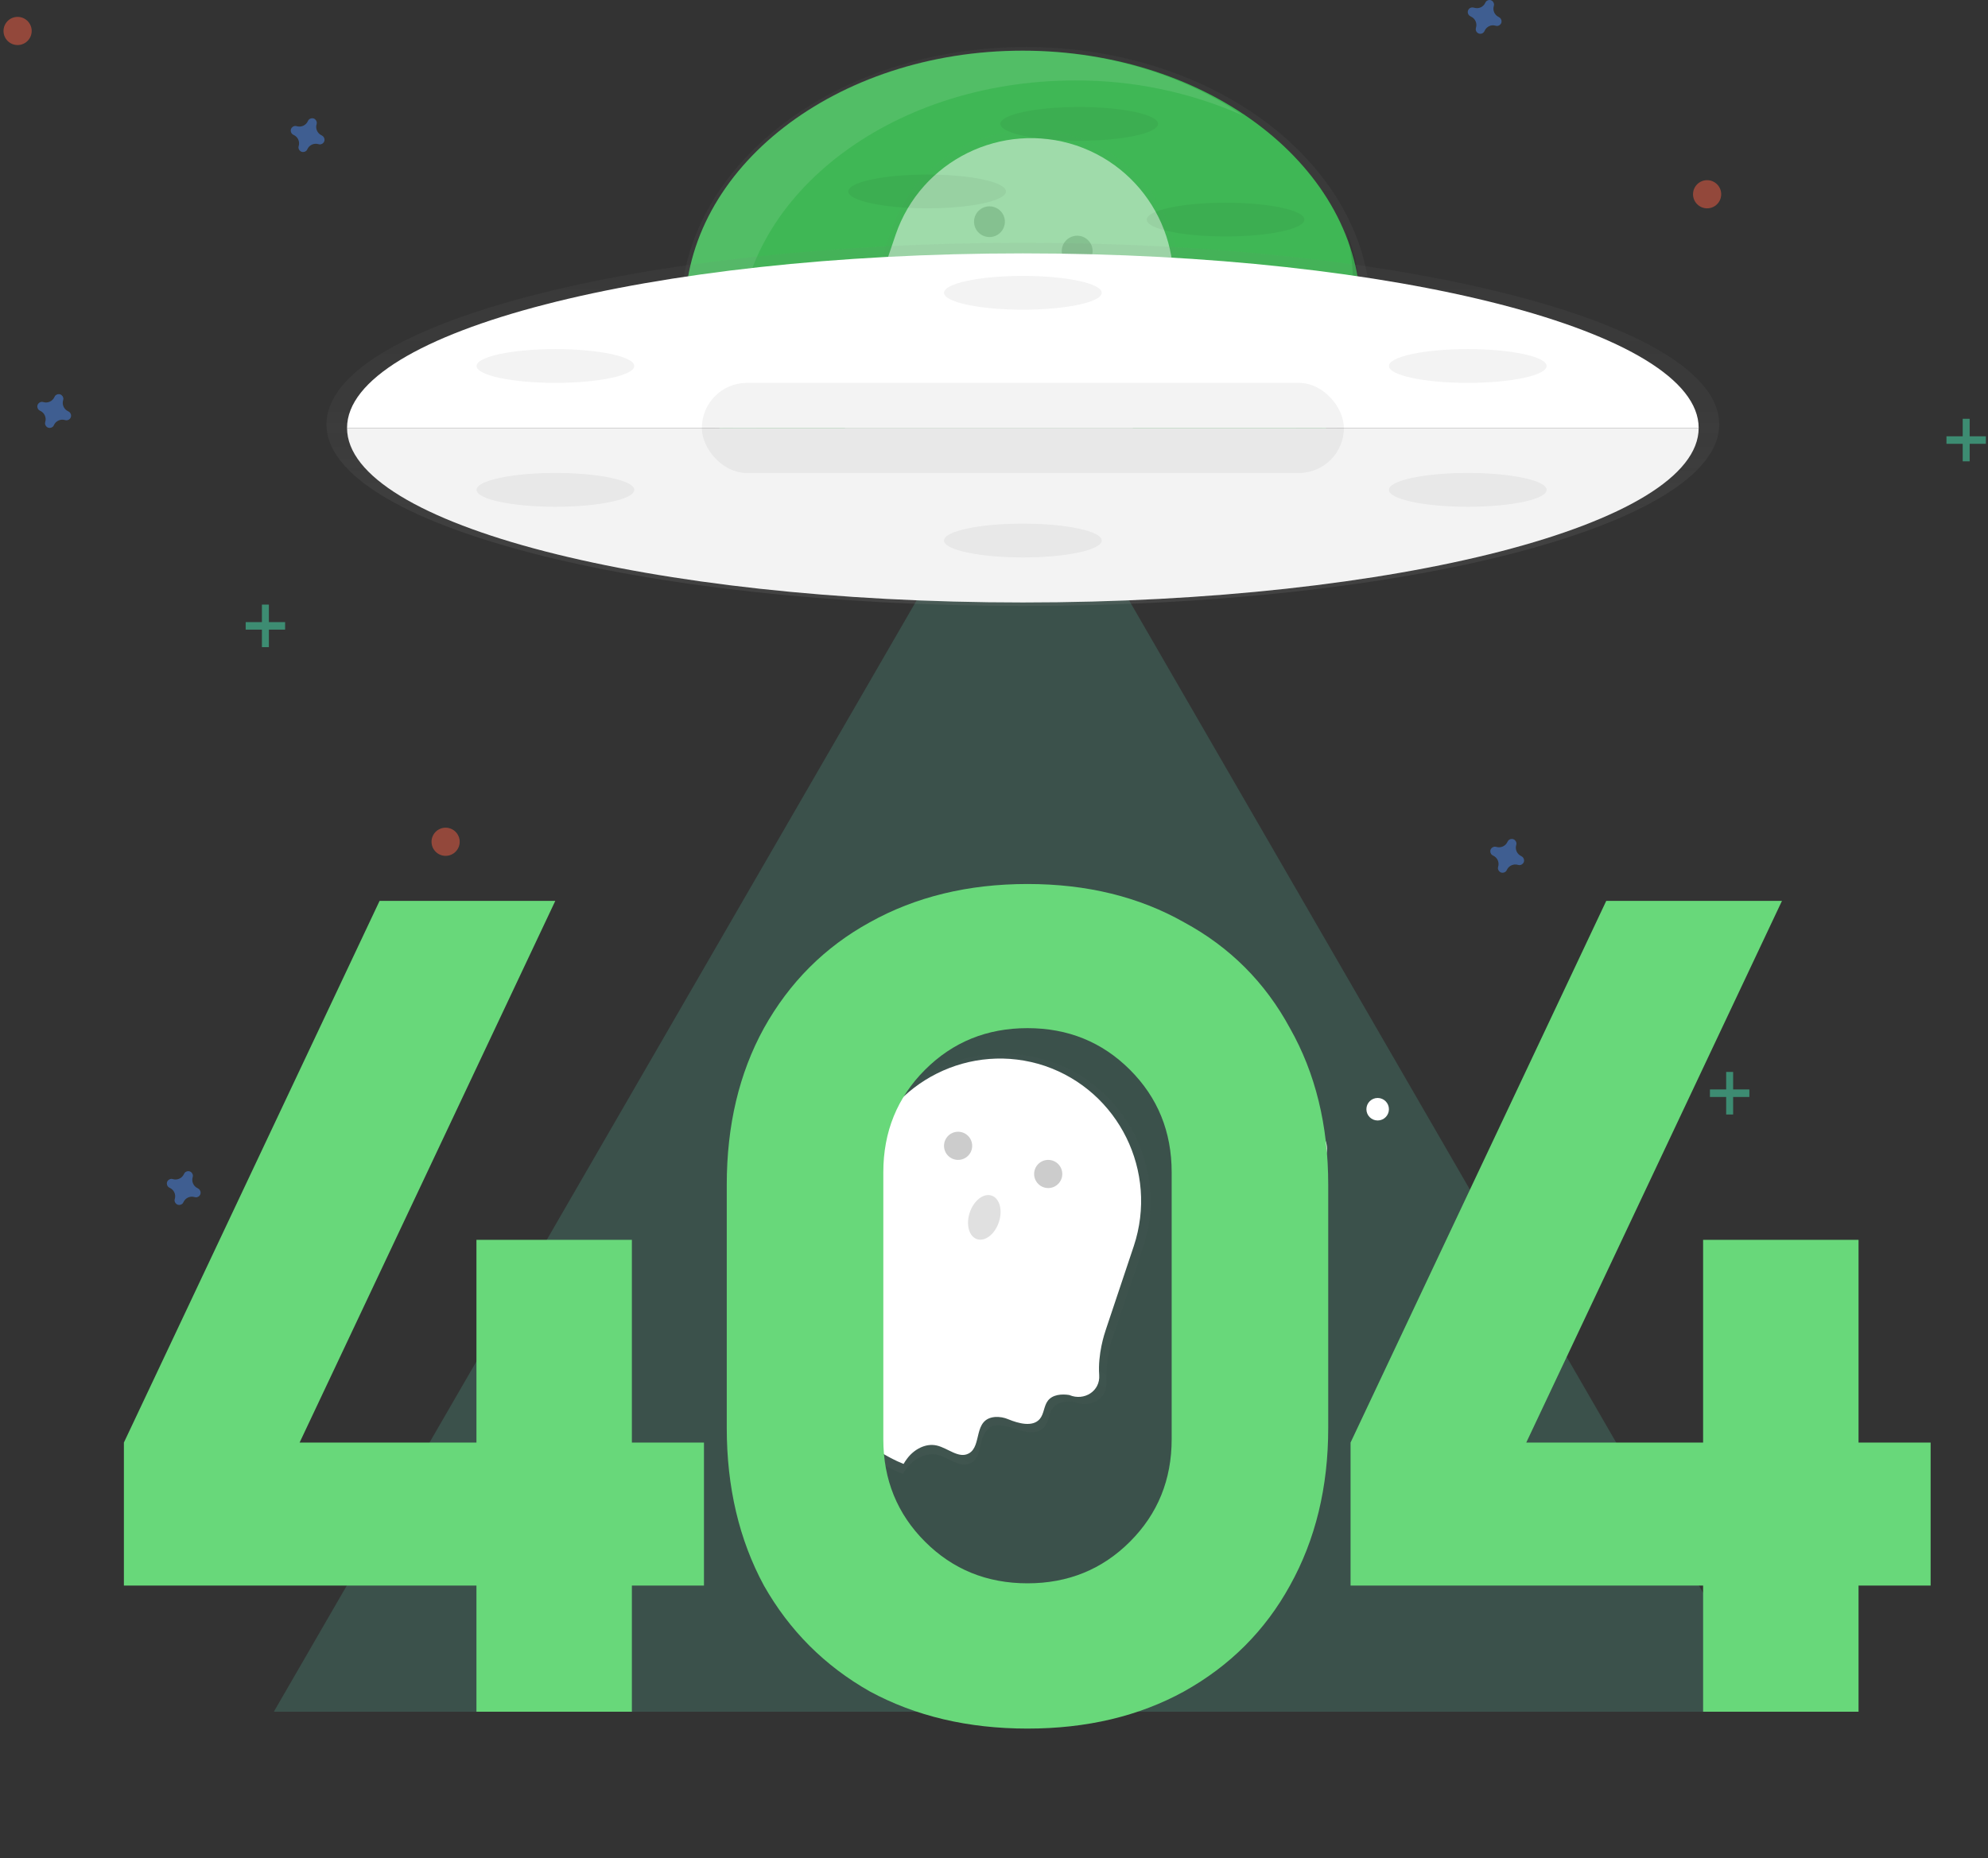 <svg width="353" height="330" viewBox="0 0 353 330" fill="none" xmlns="http://www.w3.org/2000/svg">
<rect x="0" y="0" width="353" height="330" fill="#333333" stroke="none"/>
<g clip-path="url(#clip0)">
<g opacity="0.8">
<path d="M182.126 102.904C215.966 102.904 243.4 81.738 243.4 55.629C243.4 29.52 215.966 8.354 182.126 8.354C148.285 8.354 120.852 29.52 120.852 55.629C120.852 81.738 148.285 102.904 182.126 102.904Z" fill="url(#paint0_linear)"/>
</g>
<path opacity="0.2" d="M181.625 74L248.125 189.002L314.625 304H181.625H48.625L115.125 189.002L181.625 74Z" fill="#5BC8AA"/>
<g opacity="0.3">
<path d="M197.755 236.953L202.942 221.622C206.604 210.66 202.642 198.603 193.182 191.919L193.224 191.894C191.184 190.463 188.946 189.334 186.581 188.542L186.51 188.517L186.43 188.492C184.134 187.718 181.741 187.27 179.32 187.159C178.464 187.115 177.606 187.115 176.75 187.159C175.264 187.237 173.788 187.44 172.337 187.767C171.916 187.859 171.495 187.964 171.113 188.077C170.73 188.19 170.301 188.311 169.901 188.441C169.102 188.705 168.315 189.003 167.545 189.342C167.158 189.51 166.775 189.686 166.401 189.874C165.269 190.431 164.179 191.07 163.14 191.785C162.791 192.024 162.451 192.271 162.114 192.522C157.956 195.672 154.843 199.993 153.179 204.925L145.026 229.08C143.742 232.868 143.357 236.9 143.898 240.862C143.982 241.469 144.087 242.073 144.209 242.672C144.331 243.271 144.483 243.862 144.63 244.448C144.744 244.838 144.861 245.228 144.992 245.613C145.185 246.187 145.413 246.761 145.627 247.323C145.783 247.696 145.947 248.068 146.119 248.437C146.46 249.17 146.839 249.887 147.247 250.587C147.655 251.286 148.088 251.969 148.576 252.631C148.93 253.126 149.304 253.612 149.691 254.081C150.213 254.71 150.76 255.338 151.34 255.895C153.853 258.418 156.86 260.399 160.175 261.715L160.318 261.774C160.496 261.459 160.692 261.156 160.907 260.865C162.169 259.142 164.365 257.932 166.455 258.384C166.607 258.418 166.758 258.464 166.91 258.51C167.97 258.883 169.013 259.549 170.036 259.876C170.788 260.213 171.652 260.202 172.396 259.846C174.44 258.761 173.683 255.338 175.437 253.838C175.519 253.769 175.605 253.704 175.694 253.645C175.669 253.615 175.647 253.583 175.627 253.549C176.981 252.711 178.857 253.268 180.418 253.809C182.101 254.399 184.297 254.797 185.466 253.427C186.257 252.489 186.198 251.06 186.951 250.075C187.827 248.944 189.476 248.818 190.902 249.02L190.973 249.041C193.708 250.163 196.695 248.299 196.484 245.362C196.236 241.444 197.473 237.753 197.755 236.953Z" fill="url(#paint1_linear)"/>
</g>
<path d="M161.023 259.119C162.24 257.441 164.33 256.267 166.331 256.724C168.333 257.181 170.23 259.098 172.011 258.138C174.446 256.829 172.72 252.018 176.673 251.661C177.497 251.607 178.322 251.751 179.079 252.081C180.747 252.765 183.358 253.536 184.642 251.997C185.397 251.091 185.343 249.711 186.064 248.771C186.898 247.681 188.487 247.543 189.842 247.752L189.909 247.773C192.524 248.86 195.384 247.056 195.18 244.221C194.917 240.446 196.11 236.889 196.369 236.117L201.323 221.306C205.709 208.089 198.656 193.79 185.539 189.307C172.399 184.9 158.188 191.996 153.733 205.187L145.923 228.479C141.709 241.195 148.074 255.012 160.443 260C160.619 259.695 160.812 259.401 161.023 259.119Z" fill="white"/>
<path opacity="0.2" d="M170.125 206C171.506 206 172.625 204.881 172.625 203.5C172.625 202.119 171.506 201 170.125 201C168.744 201 167.625 202.119 167.625 203.5C167.625 204.881 168.744 206 170.125 206Z" fill="black"/>
<path opacity="0.2" d="M186.125 211C187.506 211 188.625 209.881 188.625 208.5C188.625 207.119 187.506 206 186.125 206C184.744 206 183.625 207.119 183.625 208.5C183.625 209.881 184.744 211 186.125 211Z" fill="black"/>
<path d="M177.358 217.075C178.077 214.939 177.505 212.818 176.08 212.339C174.655 211.859 172.917 213.202 172.198 215.339C171.479 217.475 172.052 219.595 173.477 220.075C174.901 220.554 176.639 219.211 177.358 217.075Z" fill="#E0E0E0"/>
<path d="M181.625 102C214.762 102 241.625 81.181 241.625 55.5C241.625 29.819 214.762 9 181.625 9C148.488 9 121.625 29.819 121.625 55.5C121.625 81.181 148.488 102 181.625 102Z" fill="#3FB755"/>
<path opacity="0.1" d="M131.131 60.885C131.131 35.153 157.871 14.292 190.86 14.292C201.102 14.235 211.242 16.343 220.625 20.478C210.126 13.338 196.391 9 181.359 9C148.37 9 121.625 29.861 121.625 55.593C121.625 72.871 133.684 87.953 151.598 96C139.056 87.457 131.131 74.896 131.131 60.885Z" fill="white"/>
<g opacity="0.5">
<g opacity="0.3">
<path d="M202.755 72.953L207.942 57.621C211.604 46.66 207.642 34.603 198.182 27.919L198.224 27.894C196.184 26.463 193.946 25.334 191.581 24.542L191.51 24.517L191.43 24.492C189.134 23.718 186.741 23.27 184.32 23.159C183.464 23.115 182.606 23.115 181.75 23.159C180.264 23.237 178.788 23.44 177.337 23.767C176.916 23.859 176.495 23.964 176.113 24.077C175.73 24.19 175.301 24.311 174.901 24.441C174.102 24.705 173.315 25.003 172.545 25.342C172.158 25.51 171.775 25.686 171.401 25.874C170.269 26.431 169.179 27.07 168.14 27.785C167.791 28.024 167.451 28.271 167.114 28.522C162.956 31.672 159.843 35.993 158.179 40.925L150.026 65.08C148.742 68.868 148.357 72.9 148.898 76.862C148.982 77.469 149.087 78.073 149.209 78.672C149.331 79.271 149.483 79.862 149.63 80.448C149.744 80.838 149.861 81.228 149.992 81.613C150.185 82.187 150.413 82.761 150.627 83.323C150.783 83.695 150.947 84.068 151.119 84.437C151.46 85.17 151.839 85.887 152.247 86.587C152.655 87.286 153.088 87.969 153.576 88.631C153.93 89.126 154.304 89.612 154.691 90.081C155.213 90.71 155.76 91.317 156.34 91.895C158.853 94.418 161.86 96.399 165.175 97.715L165.318 97.774C165.496 97.459 165.692 97.156 165.907 96.865C167.169 95.142 169.365 93.932 171.455 94.384C171.607 94.418 171.758 94.464 171.91 94.51C172.97 94.883 174.013 95.549 175.036 95.876C175.788 96.213 176.652 96.202 177.396 95.846C179.44 94.761 178.683 91.338 180.437 89.838C180.519 89.769 180.605 89.704 180.694 89.645C180.669 89.615 180.647 89.583 180.627 89.549C181.981 88.711 183.857 89.268 185.418 89.809C187.101 90.4 189.297 90.797 190.466 89.427C191.257 88.489 191.198 87.06 191.951 86.075C192.827 84.944 194.476 84.818 195.902 85.02H195.973C198.708 86.142 201.695 84.278 201.484 81.341C201.236 77.444 202.473 73.753 202.755 72.953Z" fill="url(#paint2_linear)"/>
</g>
<path d="M166.382 95.574C167.611 93.898 169.718 92.725 171.738 93.182C173.757 93.638 175.671 95.553 177.467 94.594C179.924 93.286 178.182 88.481 182.171 88.124C183.002 88.07 183.834 88.213 184.598 88.543C186.281 89.226 188.914 89.997 190.21 88.46C190.971 87.555 190.917 86.176 191.645 85.237C192.486 84.148 194.089 84.01 195.456 84.219L195.523 84.24C198.161 85.325 201.047 83.524 200.841 80.691C200.576 76.92 201.779 73.367 202.04 72.596L207.038 57.802C211.463 44.598 204.348 30.314 191.114 25.837C177.859 21.435 163.523 28.523 159.028 41.7L151.149 64.966C146.898 77.669 153.319 91.472 165.797 96.454C165.975 96.15 166.17 95.856 166.382 95.574Z" fill="white"/>
<path opacity="0.2" d="M175.696 42.102C177.208 42.102 178.434 40.881 178.434 39.374C178.434 37.868 177.208 36.647 175.696 36.647C174.183 36.647 172.957 37.868 172.957 39.374C172.957 40.881 174.183 42.102 175.696 42.102Z" fill="black"/>
<path opacity="0.2" d="M191.27 47.319C192.782 47.319 194.009 46.097 194.009 44.591C194.009 43.084 192.782 41.863 191.27 41.863C189.757 41.863 188.531 43.084 188.531 44.591C188.531 46.097 189.757 47.319 191.27 47.319Z" fill="black"/>
</g>
<path opacity="0.1" d="M239.066 41C239.846 44.015 240.239 47.117 240.236 50.231C240.236 75.939 213.337 96.779 180.153 96.779C152.994 96.762 130.047 82.807 122.625 63.657C128.138 84.959 152.415 101 181.538 101C214.722 101 241.625 80.159 241.625 54.452C241.616 49.848 240.748 45.286 239.066 41Z" fill="black"/>
<g opacity="0.8">
<path d="M181.624 107.621C249.919 107.621 305.282 93.18 305.282 75.367C305.282 57.553 249.919 43.112 181.624 43.112C113.33 43.112 57.967 57.553 57.967 75.367C57.967 93.18 113.33 107.621 181.624 107.621Z" fill="url(#paint3_linear)"/>
</g>
<path d="M181.625 45C115.353 45 61.625 58.877 61.625 76H301.625C301.625 58.877 247.897 45 181.625 45Z" fill="white"/>
<path d="M181.625 107C247.897 107 301.625 93.121 301.625 76H61.625C61.625 93.121 115.353 107 181.625 107Z" fill="white"/>
<path opacity="0.05" d="M181.625 107C247.897 107 301.625 93.121 301.625 76H61.625C61.625 93.121 115.353 107 181.625 107Z" fill="black"/>
<rect opacity="0.05" x="124.625" y="68" width="114" height="16" rx="8" fill="black"/>
<path opacity="0.05" d="M98.625 68C106.357 68 112.625 66.657 112.625 65C112.625 63.343 106.357 62 98.625 62C90.893 62 84.625 63.343 84.625 65C84.625 66.657 90.893 68 98.625 68Z" fill="black"/>
<path opacity="0.05" d="M98.625 90C106.357 90 112.625 88.657 112.625 87C112.625 85.343 106.357 84 98.625 84C90.893 84 84.625 85.343 84.625 87C84.625 88.657 90.893 90 98.625 90Z" fill="black"/>
<path opacity="0.05" d="M260.625 68C268.357 68 274.625 66.657 274.625 65C274.625 63.343 268.357 62 260.625 62C252.893 62 246.625 63.343 246.625 65C246.625 66.657 252.893 68 260.625 68Z" fill="black"/>
<path opacity="0.05" d="M260.625 90C268.357 90 274.625 88.657 274.625 87C274.625 85.343 268.357 84 260.625 84C252.893 84 246.625 85.343 246.625 87C246.625 88.657 252.893 90 260.625 90Z" fill="black"/>
<path opacity="0.05" d="M181.625 55C189.357 55 195.625 53.657 195.625 52C195.625 50.343 189.357 49 181.625 49C173.893 49 167.625 50.343 167.625 52C167.625 53.657 173.893 55 181.625 55Z" fill="black"/>
<path opacity="0.05" d="M191.625 25C199.357 25 205.625 23.657 205.625 22C205.625 20.343 199.357 19 191.625 19C183.893 19 177.625 20.343 177.625 22C177.625 23.657 183.893 25 191.625 25Z" fill="black"/>
<path opacity="0.05" d="M164.625 37C172.357 37 178.625 35.657 178.625 34C178.625 32.343 172.357 31 164.625 31C156.893 31 150.625 32.343 150.625 34C150.625 35.657 156.893 37 164.625 37Z" fill="black"/>
<path opacity="0.05" d="M217.625 42C225.357 42 231.625 40.657 231.625 39C231.625 37.343 225.357 36 217.625 36C209.893 36 203.625 37.343 203.625 39C203.625 40.657 209.893 42 217.625 42Z" fill="black"/>
<path opacity="0.05" d="M181.625 99C189.357 99 195.625 97.657 195.625 96C195.625 94.343 189.357 93 181.625 93C173.893 93 167.625 94.343 167.625 96C167.625 97.657 173.893 99 181.625 99Z" fill="black"/>
<path d="M231.625 208C233.834 208 235.625 206.209 235.625 204C235.625 201.791 233.834 200 231.625 200C229.416 200 227.625 201.791 227.625 204C227.625 206.209 229.416 208 231.625 208Z" fill="white"/>
<path d="M244.625 199C245.73 199 246.625 198.105 246.625 197C246.625 195.895 245.73 195 244.625 195C243.52 195 242.625 195.895 242.625 197C242.625 198.105 243.52 199 244.625 199Z" fill="white"/>
<path opacity="0.5" d="M57.133 24.049C56.366 23.715 55.971 22.86 56.214 22.061C56.233 22.001 56.245 21.939 56.25 21.877C56.273 21.513 56.054 21.177 55.712 21.051C55.369 20.925 54.985 21.039 54.766 21.331C54.73 21.381 54.7 21.435 54.676 21.492C54.344 22.259 53.487 22.654 52.687 22.41C52.627 22.392 52.565 22.38 52.503 22.374C52.139 22.351 51.802 22.569 51.676 22.912C51.55 23.254 51.664 23.638 51.956 23.857C52.005 23.895 52.06 23.926 52.117 23.951C52.884 24.285 53.279 25.139 53.036 25.939C53.018 25.997 53.006 26.057 53 26.118C52.975 26.483 53.193 26.821 53.536 26.948C53.879 27.076 54.265 26.962 54.484 26.669C54.521 26.618 54.551 26.562 54.574 26.503C54.914 25.744 55.769 25.36 56.563 25.608C56.623 25.626 56.685 25.638 56.747 25.643C57.111 25.667 57.448 25.448 57.574 25.106C57.7 24.764 57.586 24.379 57.294 24.161C57.245 24.116 57.191 24.079 57.133 24.049Z" fill="#4D8AF0"/>
<path opacity="0.5" d="M270.131 152.049C269.37 151.707 268.985 150.854 269.231 150.061C269.25 150.001 269.262 149.939 269.267 149.877C269.291 149.513 269.071 149.177 268.727 149.051C268.383 148.925 267.997 149.039 267.778 149.331C267.742 149.381 267.712 149.435 267.688 149.492C267.354 150.259 266.494 150.654 265.691 150.41C265.63 150.392 265.569 150.38 265.506 150.374C265.14 150.351 264.803 150.569 264.676 150.911C264.549 151.254 264.664 151.638 264.957 151.856C265.007 151.895 265.061 151.926 265.119 151.951C265.88 152.293 266.265 153.145 266.019 153.939C266.001 153.997 265.988 154.057 265.983 154.118C265.957 154.483 266.176 154.821 266.52 154.948C266.865 155.076 267.252 154.962 267.472 154.669C267.509 154.618 267.539 154.562 267.562 154.503C267.904 153.745 268.762 153.36 269.559 153.607C269.62 153.626 269.681 153.638 269.744 153.643C270.11 153.667 270.447 153.448 270.574 153.106C270.701 152.764 270.586 152.379 270.293 152.161C270.244 152.117 270.19 152.079 270.131 152.049Z" fill="#4D8AF0"/>
<path opacity="0.5" d="M35.133 211.049C34.366 210.715 33.971 209.86 34.214 209.061C34.233 209.001 34.245 208.939 34.25 208.877C34.273 208.513 34.054 208.177 33.712 208.051C33.369 207.925 32.985 208.039 32.766 208.331C32.73 208.381 32.7 208.435 32.676 208.492C32.344 209.259 31.487 209.654 30.687 209.41C30.627 209.392 30.565 209.38 30.503 209.374C30.139 209.351 29.802 209.569 29.676 209.911C29.55 210.254 29.664 210.638 29.956 210.856C30.006 210.895 30.06 210.926 30.117 210.951C30.884 211.285 31.279 212.139 31.036 212.939C31.018 212.997 31.006 213.057 31 213.118C30.975 213.483 31.193 213.821 31.536 213.948C31.879 214.076 32.265 213.962 32.484 213.669C32.521 213.618 32.551 213.562 32.574 213.503C32.914 212.745 33.769 212.36 34.563 212.607C34.623 212.626 34.685 212.638 34.747 212.643C35.111 212.667 35.448 212.448 35.574 212.106C35.7 211.764 35.586 211.379 35.294 211.161C35.245 211.117 35.191 211.079 35.133 211.049Z" fill="#4D8AF0"/>
<path opacity="0.5" d="M12.11 73.049C11.352 72.707 10.968 71.855 11.214 71.061C11.233 71.001 11.245 70.939 11.25 70.877C11.273 70.513 11.054 70.177 10.712 70.051C10.369 69.925 9.985 70.039 9.766 70.331C9.73 70.381 9.7 70.435 9.677 70.492C9.344 71.259 8.487 71.654 7.687 71.41C7.627 71.392 7.565 71.38 7.503 71.374C7.139 71.351 6.802 71.569 6.676 71.912C6.55 72.254 6.664 72.638 6.956 72.856C7.006 72.895 7.06 72.926 7.117 72.951C7.884 73.285 8.279 74.139 8.036 74.939C8.018 74.997 8.006 75.057 8 75.118C7.975 75.483 8.193 75.821 8.536 75.948C8.879 76.076 9.265 75.962 9.484 75.669C9.521 75.618 9.551 75.562 9.573 75.503C9.914 74.745 10.769 74.36 11.563 74.608C11.623 74.626 11.685 74.638 11.747 74.643C12.111 74.667 12.448 74.448 12.574 74.106C12.7 73.764 12.586 73.379 12.294 73.161C12.239 73.115 12.177 73.077 12.11 73.049Z" fill="#4D8AF0"/>
<path opacity="0.5" d="M266.132 3.025C265.387 2.685 265.009 1.84 265.251 1.052C265.269 0.993 265.281 0.932 265.286 0.87C265.309 0.509 265.094 0.176 264.757 0.05C264.421 -0.075 264.042 0.038 263.828 0.328C263.792 0.378 263.763 0.432 263.739 0.488C263.404 1.241 262.564 1.622 261.783 1.376C261.724 1.358 261.664 1.346 261.602 1.341C261.21 1.258 260.816 1.477 260.676 1.856C260.536 2.235 260.692 2.66 261.043 2.856C261.091 2.894 261.145 2.925 261.201 2.949C261.946 3.289 262.324 4.134 262.083 4.921C262.065 4.979 262.053 5.039 262.047 5.099C262.009 5.476 262.232 5.829 262.587 5.954C262.941 6.079 263.334 5.942 263.537 5.623C263.573 5.572 263.603 5.517 263.625 5.459C263.96 4.706 264.8 4.325 265.581 4.57C265.64 4.589 265.701 4.601 265.762 4.606C266.12 4.629 266.451 4.412 266.575 4.073C266.699 3.734 266.587 3.352 266.3 3.136C266.249 3.091 266.193 3.053 266.132 3.025Z" fill="#4D8AF0"/>
<g opacity="0.5">
<rect x="46.508" y="107.378" width="1.235" height="7.556" fill="#47E6B1"/>
<path d="M50.625 110.489V111.822H43.625V110.489H50.625Z" fill="#47E6B1"/>
</g>
<g opacity="0.5">
<rect x="348.508" y="74.378" width="1.235" height="7.556" fill="#47E6B1"/>
<path d="M352.625 77.489V78.822H345.625V77.489H352.625Z" fill="#47E6B1"/>
</g>
<g opacity="0.5">
<rect x="306.508" y="190.378" width="1.235" height="7.556" fill="#47E6B1"/>
<path d="M310.625 193.489V194.822H303.625V193.489H310.625Z" fill="#47E6B1"/>
</g>
<path opacity="0.5" d="M303.125 37C304.506 37 305.625 35.881 305.625 34.5C305.625 33.119 304.506 32 303.125 32C301.744 32 300.625 33.119 300.625 34.5C300.625 35.881 301.744 37 303.125 37Z" fill="#F55F44"/>
<path opacity="0.5" d="M3.125 8C4.506 8 5.625 6.881 5.625 5.5C5.625 4.119 4.506 3 3.125 3C1.744 3 0.625 4.119 0.625 5.5C0.625 6.881 1.744 8 3.125 8Z" fill="#F55F44"/>
<path opacity="0.5" d="M79.125 152C80.506 152 81.625 150.881 81.625 149.5C81.625 148.119 80.506 147 79.125 147C77.744 147 76.625 148.119 76.625 149.5C76.625 150.881 77.744 152 79.125 152Z" fill="#F55F44"/>
<path d="M84.6 281.6H22V256.2L67.4 160H98.6L53.2 256.2H84.6V220.2H112.2V256.2H125V281.6H112.2V304H84.6V281.6ZM182.447 307C171.914 307 162.58 304.8 154.447 300.4C146.447 295.867 140.18 289.6 135.647 281.6C131.247 273.467 129.047 264.133 129.047 253.6V210.4C129.047 199.867 131.247 190.6 135.647 182.6C140.18 174.467 146.447 168.2 154.447 163.8C162.58 159.267 171.914 157 182.447 157C192.98 157 202.247 159.267 210.247 163.8C218.38 168.2 224.647 174.467 229.047 182.6C233.58 190.6 235.847 199.867 235.847 210.4V253.6C235.847 264.133 233.58 273.467 229.047 281.6C224.647 289.6 218.38 295.867 210.247 300.4C202.247 304.8 192.98 307 182.447 307ZM182.447 281.2C189.647 281.2 195.714 278.733 200.647 273.8C205.58 268.867 208.047 262.8 208.047 255.6V208.2C208.047 201 205.58 194.933 200.647 190C195.714 185.067 189.647 182.6 182.447 182.6C175.247 182.6 169.18 185.067 164.247 190C159.314 194.933 156.847 201 156.847 208.2V255.6C156.847 262.8 159.314 268.867 164.247 273.8C169.18 278.733 175.247 281.2 182.447 281.2ZM302.413 281.6H239.813V256.2L285.213 160H316.413L271.013 256.2H302.413V220.2H330.013V256.2H342.812V281.6H330.013V304H302.413V281.6Z" fill="#68D87A"/>
</g>
<defs>
<linearGradient id="paint0_linear" x1="243.402" y1="102.908" x2="243.402" y2="8.354" gradientUnits="userSpaceOnUse">
<stop stop-color="#808080" stop-opacity="0.25"/>
<stop offset="0.54" stop-color="#808080" stop-opacity="0.12"/>
<stop offset="1" stop-color="#808080" stop-opacity="0.1"/>
</linearGradient>
<linearGradient id="paint1_linear" x1="191.897" y1="279.774" x2="227.055" y2="211.191" gradientUnits="userSpaceOnUse">
<stop stop-color="#808080" stop-opacity="0.25"/>
<stop offset="0.54" stop-color="#808080" stop-opacity="0.12"/>
<stop offset="1" stop-color="#808080" stop-opacity="0.1"/>
</linearGradient>
<linearGradient id="paint2_linear" x1="196.97" y1="115.372" x2="232.128" y2="46.789" gradientUnits="userSpaceOnUse">
<stop stop-color="#808080" stop-opacity="0.25"/>
<stop offset="0.54" stop-color="#808080" stop-opacity="0.12"/>
<stop offset="1" stop-color="#808080" stop-opacity="0.1"/>
</linearGradient>
<linearGradient id="paint3_linear" x1="305.282" y1="107.621" x2="305.282" y2="43.112" gradientUnits="userSpaceOnUse">
<stop stop-color="#808080" stop-opacity="0.25"/>
<stop offset="0.54" stop-color="#808080" stop-opacity="0.12"/>
<stop offset="1" stop-color="#808080" stop-opacity="0.1"/>
</linearGradient>
<clipPath id="clip0">
<rect width="353" height="330" fill="white"/>
</clipPath>
</defs>
</svg>
